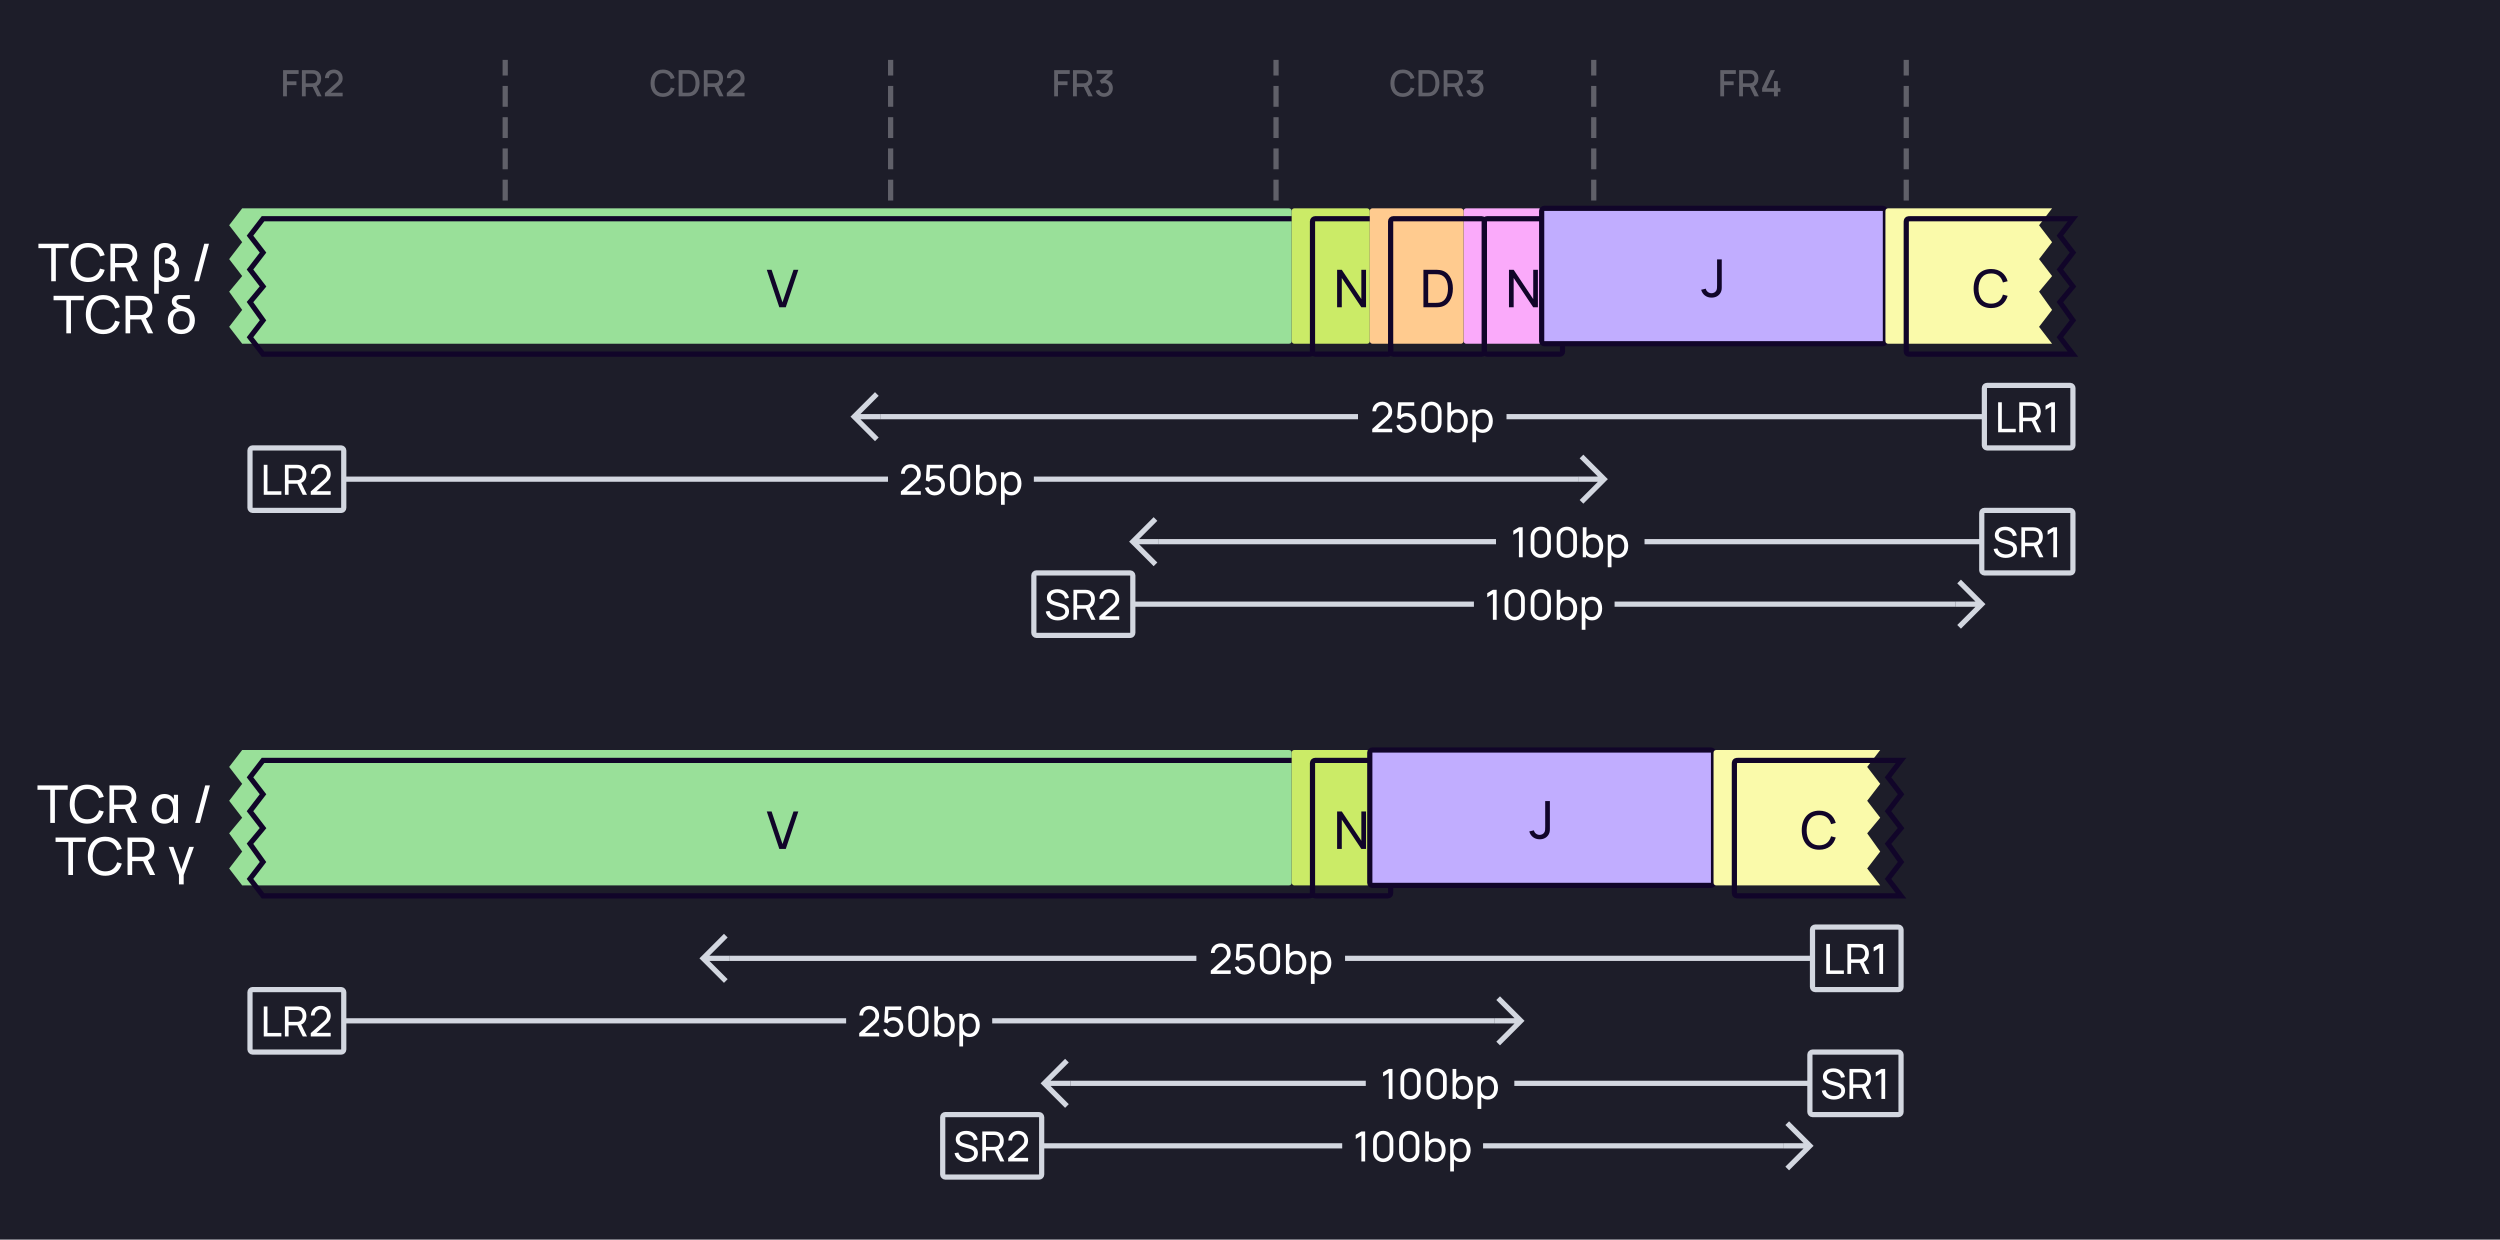 <svg width="960" height="476" viewBox="0 0 960 476" fill="none" xmlns="http://www.w3.org/2000/svg">
    <rect width="960" height="476" fill="#1D1D29"/>
    <path d="M108.703 37H110.166V32.695H113.834V31.225H110.166V28.383H114.674V26.92H108.703V37ZM115.935 37H117.398V33.381H120.072L121.829 37H123.502L121.598 33.094C122.739 32.597 123.313 31.491 123.313 30.147C123.313 28.516 122.473 27.235 120.786 26.976C120.52 26.934 120.205 26.92 120.009 26.92H115.935V37ZM117.398 31.995V28.299H119.953C120.135 28.299 120.38 28.313 120.59 28.369C121.486 28.579 121.822 29.405 121.822 30.147C121.822 30.889 121.486 31.715 120.59 31.932C120.38 31.981 120.135 31.995 119.953 31.995H117.398ZM124.761 36.993H131.579V35.6H127.022L129.941 32.996C131.033 32.037 131.579 31.407 131.579 30.028C131.579 28.117 130.144 26.71 128.24 26.71C126.231 26.71 124.796 28.047 124.796 30H126.294C126.28 28.985 127.092 28.103 128.212 28.103C129.297 28.103 130.074 28.929 130.074 30.007C130.074 30.581 129.864 31.127 129.157 31.757L124.768 35.691L124.761 36.993Z" fill="white" fill-opacity="0.3"/>
    <path d="M194 112V24" stroke="white" stroke-opacity="0.3" stroke-width="2" stroke-linecap="square" stroke-dasharray="6 6"/>
    <path d="M254.58 37.21C256.904 37.21 258.465 35.943 259.06 33.955L257.576 33.556C257.177 34.963 256.176 35.817 254.58 35.817C252.438 35.817 251.346 34.27 251.36 31.96C251.367 29.65 252.438 28.103 254.58 28.103C256.176 28.103 257.177 28.957 257.576 30.364L259.06 29.965C258.465 27.977 256.904 26.71 254.58 26.71C251.556 26.71 249.813 28.845 249.813 31.96C249.813 35.075 251.556 37.21 254.58 37.21ZM260.599 37H263.756C263.938 37 264.54 37 265.009 36.937C267.375 36.636 268.635 34.529 268.635 31.96C268.635 29.391 267.375 27.284 265.009 26.983C264.54 26.92 263.938 26.92 263.756 26.92H260.599V37ZM262.097 35.607V28.313H263.756C264.064 28.313 264.568 28.32 264.904 28.383C266.416 28.663 267.081 30.189 267.081 31.96C267.081 33.689 266.444 35.243 264.904 35.537C264.568 35.6 264.078 35.607 263.756 35.607H262.097ZM270.265 37H271.728V33.381H274.402L276.159 37H277.832L275.928 33.094C277.069 32.597 277.643 31.491 277.643 30.147C277.643 28.516 276.803 27.235 275.116 26.976C274.85 26.934 274.535 26.92 274.339 26.92H270.265V37ZM271.728 31.995V28.299H274.283C274.465 28.299 274.71 28.313 274.92 28.369C275.816 28.579 276.152 29.405 276.152 30.147C276.152 30.889 275.816 31.715 274.92 31.932C274.71 31.981 274.465 31.995 274.283 31.995H271.728ZM279.091 36.993H285.909V35.6H281.352L284.271 32.996C285.363 32.037 285.909 31.407 285.909 30.028C285.909 28.117 284.474 26.71 282.57 26.71C280.561 26.71 279.126 28.047 279.126 30H280.624C280.61 28.985 281.422 28.103 282.542 28.103C283.627 28.103 284.404 28.929 284.404 30.007C284.404 30.581 284.194 31.127 283.487 31.757L279.098 35.691L279.091 36.993Z" fill="white" fill-opacity="0.3"/>
    <path d="M342 112V24" stroke="white" stroke-opacity="0.3" stroke-width="2" stroke-linecap="square" stroke-dasharray="6 6"/>
    <path d="M404.805 37H406.268V32.695H409.936V31.225H406.268V28.383H410.776V26.92H404.805V37ZM412.038 37H413.501V33.381H416.175L417.932 37H419.605L417.701 33.094C418.842 32.597 419.416 31.491 419.416 30.147C419.416 28.516 418.576 27.235 416.889 26.976C416.623 26.934 416.308 26.92 416.112 26.92H412.038V37ZM413.501 31.995V28.299H416.056C416.238 28.299 416.483 28.313 416.693 28.369C417.589 28.579 417.925 29.405 417.925 30.147C417.925 30.889 417.589 31.715 416.693 31.932C416.483 31.981 416.238 31.995 416.056 31.995H413.501ZM423.964 37.189C425.847 37.189 427.331 35.796 427.331 33.871C427.331 32.233 426.323 30.924 424.692 30.707L427.184 28.313V26.92H421.122V28.313H425.392L422.312 31.036L422.998 32.191C423.285 32.037 423.628 31.939 423.95 31.939C425.07 31.939 425.833 32.751 425.833 33.871C425.833 34.984 425.07 35.789 423.964 35.803C423.138 35.81 422.403 35.341 422.137 34.466L420.723 34.858C421.15 36.293 422.466 37.189 423.964 37.189Z" fill="white" fill-opacity="0.3"/>
    <path d="M490 112V24" stroke="white" stroke-opacity="0.3" stroke-width="2" stroke-linecap="square" stroke-dasharray="6 6"/>
    <path d="M538.682 37.21C541.006 37.21 542.567 35.943 543.162 33.955L541.678 33.556C541.279 34.963 540.278 35.817 538.682 35.817C536.54 35.817 535.448 34.27 535.462 31.96C535.469 29.65 536.54 28.103 538.682 28.103C540.278 28.103 541.279 28.957 541.678 30.364L543.162 29.965C542.567 27.977 541.006 26.71 538.682 26.71C535.658 26.71 533.915 28.845 533.915 31.96C533.915 35.075 535.658 37.21 538.682 37.21ZM544.702 37H547.859C548.041 37 548.643 37 549.112 36.937C551.478 36.636 552.738 34.529 552.738 31.96C552.738 29.391 551.478 27.284 549.112 26.983C548.643 26.92 548.041 26.92 547.859 26.92H544.702V37ZM546.2 35.607V28.313H547.859C548.167 28.313 548.671 28.32 549.007 28.383C550.519 28.663 551.184 30.189 551.184 31.96C551.184 33.689 550.547 35.243 549.007 35.537C548.671 35.6 548.181 35.607 547.859 35.607H546.2ZM554.368 37H555.831V33.381H558.505L560.262 37H561.935L560.031 33.094C561.172 32.597 561.746 31.491 561.746 30.147C561.746 28.516 560.906 27.235 559.219 26.976C558.953 26.934 558.638 26.92 558.442 26.92H554.368V37ZM555.831 31.995V28.299H558.386C558.568 28.299 558.813 28.313 559.023 28.369C559.919 28.579 560.255 29.405 560.255 30.147C560.255 30.889 559.919 31.715 559.023 31.932C558.813 31.981 558.568 31.995 558.386 31.995H555.831ZM566.294 37.189C568.177 37.189 569.661 35.796 569.661 33.871C569.661 32.233 568.653 30.924 567.022 30.707L569.514 28.313V26.92H563.452V28.313H567.722L564.642 31.036L565.328 32.191C565.615 32.037 565.958 31.939 566.28 31.939C567.4 31.939 568.163 32.751 568.163 33.871C568.163 34.984 567.4 35.789 566.294 35.803C565.468 35.81 564.733 35.341 564.467 34.466L563.053 34.858C563.48 36.293 564.796 37.189 566.294 37.189Z" fill="white" fill-opacity="0.3"/>
    <path d="M612 112V24" stroke="white" stroke-opacity="0.3" stroke-width="2" stroke-linecap="square" stroke-dasharray="6 6"/>
    <path d="M660.593 37H662.056V32.695H665.724V31.225H662.056V28.383H666.564V26.92H660.593V37ZM667.826 37H669.289V33.381H671.963L673.72 37H675.393L673.489 33.094C674.63 32.597 675.204 31.491 675.204 30.147C675.204 28.516 674.364 27.235 672.677 26.976C672.411 26.934 672.096 26.92 671.9 26.92H667.826V37ZM669.289 31.995V28.299H671.844C672.026 28.299 672.271 28.313 672.481 28.369C673.377 28.579 673.713 29.405 673.713 30.147C673.713 30.889 673.377 31.715 672.481 31.932C672.271 31.981 672.026 31.995 671.844 31.995H669.289ZM681.201 37H682.685V35.243H683.686V33.857H682.685V31.127H681.201V33.857H678.324L681.6 26.92H679.927L676.651 33.857V35.243H681.201V37Z" fill="white" fill-opacity="0.3"/>
    <path d="M732 112V24" stroke="white" stroke-opacity="0.3" stroke-width="2" stroke-linecap="square" stroke-dasharray="6 6"/>
    <g filter="url(#filter0_i_6150_40279)">
        <path d="M101 84H502.4C502.96 84 503.24 84 503.454 84.109C503.642 84.205 503.795 84.358 503.891 84.546C504 84.76 504 85.04 504 85.6V134.4C504 134.96 504 135.24 503.891 135.454C503.795 135.642 503.642 135.795 503.454 135.891C503.24 136 502.96 136 502.4 136H101L96 129.5L101 123L96 116L101 110L96 103.5L101 97L96 90.5L101 84Z" fill="#99E099"/>
    </g>
    <path d="M101 84H502.4C502.96 84 503.24 84 503.454 84.109C503.642 84.205 503.795 84.358 503.891 84.546C504 84.76 504 85.04 504 85.6V134.4C504 134.96 504 135.24 503.891 135.454C503.795 135.642 503.642 135.795 503.454 135.891C503.24 136 502.96 136 502.4 136H101L96 129.5L101 123L96 116L101 110L96 103.5L101 97L96 90.5L101 84Z" stroke="#110529" stroke-width="2" stroke-linecap="round"/>
    <path d="M299.258 118H301.738L306.558 103.6H304.708L300.478 116.11L296.288 103.6H294.438L299.258 118Z" fill="#110529"/>
    <g filter="url(#filter1_i_6150_40279)">
        <rect x="504" y="84" width="30" height="52" rx="1" fill="#CBEB67"/>
    </g>
    <rect x="504" y="84" width="30" height="52" rx="1" stroke="#110529" stroke-width="2" stroke-linecap="round"/>
    <g filter="url(#filter2_i_6150_40279)">
        <rect x="570" y="84" width="30" height="52" rx="1" fill="#FAAAFA"/>
    </g>
    <rect x="570" y="84" width="30" height="52" rx="1" stroke="#110529" stroke-width="2" stroke-linecap="round"/>
    <g filter="url(#filter3_i_6150_40279)">
        <rect x="534" y="84" width="36" height="52" rx="1" fill="#FFCB8F"/>
    </g>
    <rect x="534" y="84" width="36" height="52" rx="1" stroke="#110529" stroke-width="2" stroke-linecap="round"/>
    <path d="M513.447 118H515.247V106.74L522.757 118H524.557V103.6H522.757V114.85L515.247 103.6H513.447V118Z" fill="#110529"/>
    <path d="M579.447 118H581.247V106.74L588.757 118H590.557V103.6H588.757V114.85L581.247 103.6H579.447V118Z" fill="#110529"/>
    <path d="M546.593 118H551.033C551.303 118 552.183 118 552.853 117.91C556.183 117.47 557.913 114.48 557.913 110.8C557.913 107.13 556.183 104.13 552.853 103.69C552.173 103.6 551.313 103.6 551.033 103.6H546.593V118ZM548.423 116.3V105.3H551.033C551.513 105.3 552.233 105.32 552.703 105.41C555.033 105.83 556.023 108.08 556.023 110.8C556.023 113.47 555.063 115.76 552.703 116.19C552.233 116.28 551.533 116.3 551.033 116.3H548.423Z" fill="#110529"/>
    <g filter="url(#filter4_i_6150_40279)">
        <rect x="600" y="84" width="132" height="52" rx="1" fill="#C1ADFF"/>
        <path d="M665.244 118.29C666.694 118.29 667.954 117.7 668.684 116.43C669.214 115.51 669.154 114.72 669.154 113.48V103.6H667.354V113.48C667.354 114.37 667.354 114.99 667.094 115.51C666.704 116.29 665.884 116.6 665.204 116.6C664.134 116.6 663.224 115.83 663.014 114.85L661.244 115.27C661.754 117.11 663.224 118.29 665.244 118.29Z" fill="#110529"/>
        <rect x="600" y="84" width="132" height="52" rx="1" stroke="#110529" stroke-width="2" stroke-linecap="round"/>
    </g>
    <g filter="url(#filter5_i_6150_40279)">
        <path d="M796 84H733.6C733.04 84 732.76 84 732.546 84.109C732.358 84.205 732.205 84.358 732.109 84.546C732 84.76 732 85.04 732 85.6V134.4C732 134.96 732 135.24 732.109 135.454C732.205 135.642 732.358 135.795 732.546 135.891C732.76 136 733.04 136 733.6 136H796L791 129.5L796 123L791 116L796 110L791 103.5L796 97L791 90.5L796 84Z" fill="#FAFAAA"/>
    </g>
    <path d="M796 84H733.6C733.04 84 732.76 84 732.546 84.109C732.358 84.205 732.205 84.358 732.109 84.546C732 84.76 732 85.04 732 85.6V134.4C732 134.96 732 135.24 732.109 135.454C732.205 135.642 732.358 135.795 732.546 135.891C732.76 136 733.04 136 733.6 136H796L791 129.5L796 123L791 116L796 110L791 103.5L796 97L791 90.5L796 84Z" stroke="#110529" stroke-width="2" stroke-linecap="round"/>
    <path d="M764.593 118.3C767.923 118.3 770.113 116.47 770.933 113.61L769.123 113.13C768.533 115.27 767.023 116.6 764.593 116.6C761.373 116.6 759.733 114.25 759.753 110.8C759.773 107.35 761.373 105 764.593 105C767.023 105 768.533 106.33 769.123 108.47L770.933 107.99C770.113 105.13 767.923 103.3 764.593 103.3C760.283 103.3 757.873 106.36 757.873 110.8C757.873 115.24 760.283 118.3 764.593 118.3Z" fill="#110529"/>
    <g filter="url(#filter6_i_6150_40279)">
        <path d="M101 292H502.4C502.96 292 503.24 292 503.454 292.109C503.642 292.205 503.795 292.358 503.891 292.546C504 292.76 504 293.04 504 293.6V342.4C504 342.96 504 343.24 503.891 343.454C503.795 343.642 503.642 343.795 503.454 343.891C503.24 344 502.96 344 502.4 344H101L96 337.5L101 331L96 324L101 318L96 311.5L101 305L96 298.5L101 292Z" fill="#99E099"/>
    </g>
    <path d="M101 292H502.4C502.96 292 503.24 292 503.454 292.109C503.642 292.205 503.795 292.358 503.891 292.546C504 292.76 504 293.04 504 293.6V342.4C504 342.96 504 343.24 503.891 343.454C503.795 343.642 503.642 343.795 503.454 343.891C503.24 344 502.96 344 502.4 344H101L96 337.5L101 331L96 324L101 318L96 311.5L101 305L96 298.5L101 292Z" stroke="#110529" stroke-width="2" stroke-linecap="round"/>
    <path d="M299.258 326H301.738L306.558 311.6H304.708L300.478 324.11L296.288 311.6H294.438L299.258 326Z" fill="#110529"/>
    <g filter="url(#filter7_i_6150_40279)">
        <rect x="504" y="292" width="30" height="52" rx="1" fill="#CBEB67"/>
    </g>
    <rect x="504" y="292" width="30" height="52" rx="1" stroke="#110529" stroke-width="2" stroke-linecap="round"/>
    <path d="M513.447 326H515.247V314.74L522.757 326H524.557V311.6H522.757V322.85L515.247 311.6H513.447V326Z" fill="#110529"/>
    <g filter="url(#filter8_i_6150_40279)">
        <rect x="534" y="292" width="132" height="52" rx="1" fill="#C1ADFF"/>
        <path d="M599.244 326.29C600.694 326.29 601.954 325.7 602.684 324.43C603.214 323.51 603.154 322.72 603.154 321.48V311.6H601.354V321.48C601.354 322.37 601.354 322.99 601.094 323.51C600.704 324.29 599.884 324.6 599.204 324.6C598.134 324.6 597.224 323.83 597.014 322.85L595.244 323.27C595.754 325.11 597.224 326.29 599.244 326.29Z" fill="#110529"/>
        <rect x="534" y="292" width="132" height="52" rx="1" stroke="#110529" stroke-width="2" stroke-linecap="round"/>
    </g>
    <g filter="url(#filter9_i_6150_40279)">
        <path d="M730 292H667.6C667.04 292 666.76 292 666.546 292.109C666.358 292.205 666.205 292.358 666.109 292.546C666 292.76 666 293.04 666 293.6V342.4C666 342.96 666 343.24 666.109 343.454C666.205 343.642 666.358 343.795 666.546 343.891C666.76 344 667.04 344 667.6 344H730L725 337.5L730 331L725 324L730 318L725 311.5L730 305L725 298.5L730 292Z" fill="#FAFAAA"/>
    </g>
    <path d="M730 292H667.6C667.04 292 666.76 292 666.546 292.109C666.358 292.205 666.205 292.358 666.109 292.546C666 292.76 666 293.04 666 293.6V342.4C666 342.96 666 343.24 666.109 343.454C666.205 343.642 666.358 343.795 666.546 343.891C666.76 344 667.04 344 667.6 344H730L725 337.5L730 331L725 324L730 318L725 311.5L730 305L725 298.5L730 292Z" stroke="#110529" stroke-width="2" stroke-linecap="round"/>
    <path d="M698.593 326.3C701.923 326.3 704.113 324.47 704.933 321.61L703.123 321.13C702.533 323.27 701.023 324.6 698.593 324.6C695.373 324.6 693.733 322.25 693.753 318.8C693.773 315.35 695.373 313 698.593 313C701.023 313 702.533 314.33 703.123 316.47L704.933 315.99C704.113 313.13 701.923 311.3 698.593 311.3C694.283 311.3 691.873 314.36 691.873 318.8C691.873 323.24 694.283 326.3 698.593 326.3Z" fill="#110529"/>
    <path d="M328 160L327.293 160.707L326.586 160L327.293 159.293L328 160ZM335.293 151.293L336 150.586L337.414 152L336.707 152.707L335.293 151.293ZM336.707 167.293L337.414 168L336 169.414L335.293 168.707L336.707 167.293ZM338 161L328 161L328 159L338 159L338 161ZM327.293 159.293L335.293 151.293L336.707 152.707L328.707 160.707L327.293 159.293ZM328.707 159.293L336.707 167.293L335.293 168.707L327.293 160.707L328.707 159.293Z" fill="#D3D7E0"/>
    <path d="M521.5 160H338" stroke="#D3D7E0" stroke-width="2"/>
    <rect width="57" height="20" transform="translate(521.5 150)" fill="#1D1D29"/>
    <path d="M526.933 165.992H534.589V164.632H529.125L532.837 161.296C534.021 160.248 534.589 159.488 534.589 157.976C534.589 155.856 532.973 154.24 530.837 154.24C528.621 154.24 526.989 155.784 526.989 157.952H528.445C528.429 156.696 529.437 155.6 530.813 155.6C532.141 155.6 533.133 156.632 533.133 157.96C533.133 158.688 532.901 159.352 532.053 160.112L526.941 164.712L526.933 165.992ZM539.911 166.24C542.055 166.24 543.871 164.504 543.871 162.376C543.871 160.232 542.247 158.584 540.111 158.584C539.335 158.584 538.559 158.848 537.959 159.328L538.167 155.832H543.071V154.48H536.887L536.535 160.504L537.799 160.984C538.215 160.384 538.935 159.896 539.951 159.896C541.295 159.896 542.439 160.984 542.439 162.376C542.439 163.728 541.351 164.856 539.951 164.856C538.879 164.856 537.839 164.144 537.551 163.008L536.183 163.376C536.647 165.056 538.127 166.24 539.911 166.24ZM549.672 166.24C551.912 166.24 553.56 164.592 553.56 162.352V158.128C553.56 155.888 551.912 154.24 549.672 154.24C547.432 154.24 545.784 155.888 545.784 158.128V162.352C545.784 164.592 547.432 166.24 549.672 166.24ZM547.232 162.432V158.04C547.232 156.688 548.32 155.6 549.672 155.6C551.024 155.6 552.112 156.688 552.112 158.04V162.432C552.112 163.784 551.024 164.872 549.672 164.872C548.32 164.872 547.232 163.784 547.232 162.432ZM559.768 166.24C562.184 166.24 563.64 164.264 563.64 161.672C563.64 159.08 562.176 157.12 559.776 157.12C558.696 157.12 557.84 157.496 557.224 158.144V154.48H555.792V166H557.064V165.024C557.696 165.784 558.6 166.24 559.768 166.24ZM557.064 161.672C557.064 159.76 557.864 158.424 559.552 158.424C561.312 158.424 562.128 159.848 562.128 161.672C562.128 163.512 561.296 164.936 559.592 164.936C557.848 164.936 557.064 163.568 557.064 161.672ZM569.361 166.24C571.777 166.24 573.233 164.264 573.233 161.672C573.233 159.08 571.769 157.12 569.369 157.12C568.193 157.12 567.289 157.568 566.657 158.328V157.36H565.385V169.84H566.817V165.2C567.433 165.856 568.289 166.24 569.361 166.24ZM566.657 161.672C566.657 159.76 567.457 158.424 569.145 158.424C570.905 158.424 571.721 159.848 571.721 161.672C571.721 163.512 570.889 164.936 569.185 164.936C567.441 164.936 566.657 163.568 566.657 161.672Z" fill="white"/>
    <path d="M762 160H578.5" stroke="#D3D7E0" stroke-width="2"/>
    <path d="M767.28 166H774.048V164.648H768.704V154.48H767.28V166ZM775.401 166H776.825V161.744H780.193L782.257 166H783.889L781.665 161.432C782.969 160.888 783.649 159.632 783.649 158.112C783.649 156.28 782.665 154.832 780.801 154.544C780.505 154.496 780.177 154.48 779.953 154.48H775.401V166ZM776.825 160.392V155.832H779.905C780.105 155.832 780.385 155.848 780.625 155.904C781.729 156.152 782.193 157.152 782.193 158.112C782.193 159.072 781.729 160.072 780.625 160.32C780.385 160.376 780.105 160.392 779.905 160.392H776.825ZM787.659 166H789.107V154.48H787.659L785.491 155.776V157.368L787.659 156.056V166Z" fill="white"/>
    <rect x="762" y="148" width="34" height="24" rx="1" stroke="#D3D7E0" stroke-width="2"/>
    <path d="M270 368L269.293 368.707L268.586 368L269.293 367.293L270 368ZM277.293 359.293L278 358.586L279.414 360L278.707 360.707L277.293 359.293ZM278.707 375.293L279.414 376L278 377.414L277.293 376.707L278.707 375.293ZM280 369L270 369L270 367L280 367L280 369ZM269.293 367.293L277.293 359.293L278.707 360.707L270.707 368.707L269.293 367.293ZM270.707 367.293L278.707 375.293L277.293 376.707L269.293 368.707L270.707 367.293Z" fill="#D3D7E0"/>
    <path d="M459.5 368H280" stroke="#D3D7E0" stroke-width="2"/>
    <rect width="57" height="20" transform="translate(459.5 358)" fill="#1D1D29"/>
    <path d="M464.933 373.992H472.589V372.632H467.125L470.837 369.296C472.021 368.248 472.589 367.488 472.589 365.976C472.589 363.856 470.973 362.24 468.837 362.24C466.621 362.24 464.989 363.784 464.989 365.952H466.445C466.429 364.696 467.437 363.6 468.813 363.6C470.141 363.6 471.133 364.632 471.133 365.96C471.133 366.688 470.901 367.352 470.053 368.112L464.941 372.712L464.933 373.992ZM477.911 374.24C480.055 374.24 481.871 372.504 481.871 370.376C481.871 368.232 480.247 366.584 478.111 366.584C477.335 366.584 476.559 366.848 475.959 367.328L476.167 363.832H481.071V362.48H474.887L474.535 368.504L475.799 368.984C476.215 368.384 476.935 367.896 477.951 367.896C479.295 367.896 480.439 368.984 480.439 370.376C480.439 371.728 479.351 372.856 477.951 372.856C476.879 372.856 475.839 372.144 475.551 371.008L474.183 371.376C474.647 373.056 476.127 374.24 477.911 374.24ZM487.672 374.24C489.912 374.24 491.56 372.592 491.56 370.352V366.128C491.56 363.888 489.912 362.24 487.672 362.24C485.432 362.24 483.784 363.888 483.784 366.128V370.352C483.784 372.592 485.432 374.24 487.672 374.24ZM485.232 370.432V366.04C485.232 364.688 486.32 363.6 487.672 363.6C489.024 363.6 490.112 364.688 490.112 366.04V370.432C490.112 371.784 489.024 372.872 487.672 372.872C486.32 372.872 485.232 371.784 485.232 370.432ZM497.768 374.24C500.184 374.24 501.64 372.264 501.64 369.672C501.64 367.08 500.176 365.12 497.776 365.12C496.696 365.12 495.84 365.496 495.224 366.144V362.48H493.792V374H495.064V373.024C495.696 373.784 496.6 374.24 497.768 374.24ZM495.064 369.672C495.064 367.76 495.864 366.424 497.552 366.424C499.312 366.424 500.128 367.848 500.128 369.672C500.128 371.512 499.296 372.936 497.592 372.936C495.848 372.936 495.064 371.568 495.064 369.672ZM507.361 374.24C509.777 374.24 511.233 372.264 511.233 369.672C511.233 367.08 509.769 365.12 507.369 365.12C506.193 365.12 505.289 365.568 504.657 366.328V365.36H503.385V377.84H504.817V373.2C505.433 373.856 506.289 374.24 507.361 374.24ZM504.657 369.672C504.657 367.76 505.457 366.424 507.145 366.424C508.905 366.424 509.721 367.848 509.721 369.672C509.721 371.512 508.889 372.936 507.185 372.936C505.441 372.936 504.657 371.568 504.657 369.672Z" fill="white"/>
    <path d="M696 368H516.5" stroke="#D3D7E0" stroke-width="2"/>
    <path d="M701.28 374H708.048V372.648H702.704V362.48H701.28V374ZM709.401 374H710.825V369.744H714.193L716.257 374H717.889L715.665 369.432C716.969 368.888 717.649 367.632 717.649 366.112C717.649 364.28 716.665 362.832 714.801 362.544C714.505 362.496 714.177 362.48 713.953 362.48H709.401V374ZM710.825 368.392V363.832H713.905C714.105 363.832 714.385 363.848 714.625 363.904C715.729 364.152 716.193 365.152 716.193 366.112C716.193 367.072 715.729 368.072 714.625 368.32C714.385 368.376 714.105 368.392 713.905 368.392H710.825ZM721.659 374H723.107V362.48H721.659L719.491 363.776V365.368L721.659 364.056V374Z" fill="white"/>
    <rect x="696" y="356" width="34" height="24" rx="1" stroke="#D3D7E0" stroke-width="2"/>
    <path d="M435 208L434.293 208.707L433.586 208L434.293 207.293L435 208ZM442.293 199.293L443 198.586L444.414 200L443.707 200.707L442.293 199.293ZM443.707 215.293L444.414 216L443 217.414L442.293 216.707L443.707 215.293ZM445 209L435 209L435 207L445 207L445 209ZM434.293 207.293L442.293 199.293L443.707 200.707L435.707 208.707L434.293 207.293ZM435.707 207.293L443.707 215.293L442.293 216.707L434.293 208.707L435.707 207.293Z" fill="#D3D7E0"/>
    <path d="M574.5 208H445" stroke="#D3D7E0" stroke-width="2"/>
    <rect width="57" height="20" transform="translate(574.5 198)" fill="#1D1D29"/>
    <path d="M583.269 214H584.717V202.48H583.269L581.101 203.776V205.368L583.269 204.056V214ZM591.649 214.24C593.889 214.24 595.537 212.592 595.537 210.352V206.128C595.537 203.888 593.889 202.24 591.649 202.24C589.409 202.24 587.761 203.888 587.761 206.128V210.352C587.761 212.592 589.409 214.24 591.649 214.24ZM589.209 210.432V206.04C589.209 204.688 590.297 203.6 591.649 203.6C593.001 203.6 594.089 204.688 594.089 206.04V210.432C594.089 211.784 593.001 212.872 591.649 212.872C590.297 212.872 589.209 211.784 589.209 210.432ZM601.664 214.24C603.904 214.24 605.552 212.592 605.552 210.352V206.128C605.552 203.888 603.904 202.24 601.664 202.24C599.424 202.24 597.776 203.888 597.776 206.128V210.352C597.776 212.592 599.424 214.24 601.664 214.24ZM599.224 210.432V206.04C599.224 204.688 600.312 203.6 601.664 203.6C603.016 203.6 604.104 204.688 604.104 206.04V210.432C604.104 211.784 603.016 212.872 601.664 212.872C600.312 212.872 599.224 211.784 599.224 210.432ZM611.76 214.24C614.176 214.24 615.632 212.264 615.632 209.672C615.632 207.08 614.168 205.12 611.768 205.12C610.688 205.12 609.832 205.496 609.216 206.144V202.48H607.784V214H609.056V213.024C609.688 213.784 610.592 214.24 611.76 214.24ZM609.056 209.672C609.056 207.76 609.856 206.424 611.544 206.424C613.304 206.424 614.12 207.848 614.12 209.672C614.12 211.512 613.288 212.936 611.584 212.936C609.84 212.936 609.056 211.568 609.056 209.672ZM621.354 214.24C623.77 214.24 625.226 212.264 625.226 209.672C625.226 207.08 623.762 205.12 621.362 205.12C620.186 205.12 619.282 205.568 618.65 206.328V205.36H617.378V217.84H618.81V213.2C619.426 213.856 620.282 214.24 621.354 214.24ZM618.65 209.672C618.65 207.76 619.45 206.424 621.138 206.424C622.898 206.424 623.714 207.848 623.714 209.672C623.714 211.512 622.882 212.936 621.178 212.936C619.434 212.936 618.65 211.568 618.65 209.672Z" fill="white"/>
    <path d="M761 208H631.5" stroke="#D3D7E0" stroke-width="2"/>
    <path d="M770.208 214.24C772.6 214.24 774.52 213.016 774.52 210.784C774.52 208.568 772.624 208 771.624 207.72L769.432 207.088C768.576 206.848 767.512 206.48 767.512 205.416C767.512 204.352 768.608 203.584 770.024 203.6C771.488 203.616 772.696 204.48 772.936 205.88L774.448 205.616C774.024 203.52 772.36 202.264 770.04 202.248C767.744 202.24 766.008 203.44 766.008 205.48C766.008 207.184 767.224 207.928 768.504 208.304L771.44 209.176C772.264 209.424 773.048 209.856 773.048 210.864C773.048 212.12 771.824 212.888 770.28 212.888C768.672 212.888 767.4 212.032 767.032 210.576L765.56 210.808C765.944 212.928 767.76 214.24 770.208 214.24ZM776.198 214H777.622V209.744H780.99L783.054 214H784.686L782.462 209.432C783.766 208.888 784.446 207.632 784.446 206.112C784.446 204.28 783.462 202.832 781.598 202.544C781.302 202.496 780.974 202.48 780.75 202.48H776.198V214ZM777.622 208.392V203.832H780.702C780.902 203.832 781.182 203.848 781.422 203.904C782.526 204.152 782.99 205.152 782.99 206.112C782.99 207.072 782.526 208.072 781.422 208.32C781.182 208.376 780.902 208.392 780.702 208.392H777.622ZM788.456 214H789.904V202.48H788.456L786.288 203.776V205.368L788.456 204.056V214Z" fill="white"/>
    <rect x="761" y="196" width="35" height="24" rx="1" stroke="#D3D7E0" stroke-width="2"/>
    <path d="M401 416L400.293 416.707L399.586 416L400.293 415.293L401 416ZM408.293 407.293L409 406.586L410.414 408L409.707 408.707L408.293 407.293ZM409.707 423.293L410.414 424L409 425.414L408.293 424.707L409.707 423.293ZM411 417L401 417L401 415L411 415L411 417ZM400.293 415.293L408.293 407.293L409.707 408.707L401.707 416.707L400.293 415.293ZM401.707 415.293L409.707 423.293L408.293 424.707L400.293 416.707L401.707 415.293Z" fill="#D3D7E0"/>
    <path d="M524.5 416H411" stroke="#D3D7E0" stroke-width="2"/>
    <rect width="57" height="20" transform="translate(524.5 406)" fill="#1D1D29"/>
    <path d="M533.269 422H534.717V410.48H533.269L531.101 411.776V413.368L533.269 412.056V422ZM541.649 422.24C543.889 422.24 545.537 420.592 545.537 418.352V414.128C545.537 411.888 543.889 410.24 541.649 410.24C539.409 410.24 537.761 411.888 537.761 414.128V418.352C537.761 420.592 539.409 422.24 541.649 422.24ZM539.209 418.432V414.04C539.209 412.688 540.297 411.6 541.649 411.6C543.001 411.6 544.089 412.688 544.089 414.04V418.432C544.089 419.784 543.001 420.872 541.649 420.872C540.297 420.872 539.209 419.784 539.209 418.432ZM551.664 422.24C553.904 422.24 555.552 420.592 555.552 418.352V414.128C555.552 411.888 553.904 410.24 551.664 410.24C549.424 410.24 547.776 411.888 547.776 414.128V418.352C547.776 420.592 549.424 422.24 551.664 422.24ZM549.224 418.432V414.04C549.224 412.688 550.312 411.6 551.664 411.6C553.016 411.6 554.104 412.688 554.104 414.04V418.432C554.104 419.784 553.016 420.872 551.664 420.872C550.312 420.872 549.224 419.784 549.224 418.432ZM561.76 422.24C564.176 422.24 565.632 420.264 565.632 417.672C565.632 415.08 564.168 413.12 561.768 413.12C560.688 413.12 559.832 413.496 559.216 414.144V410.48H557.784V422H559.056V421.024C559.688 421.784 560.592 422.24 561.76 422.24ZM559.056 417.672C559.056 415.76 559.856 414.424 561.544 414.424C563.304 414.424 564.12 415.848 564.12 417.672C564.12 419.512 563.288 420.936 561.584 420.936C559.84 420.936 559.056 419.568 559.056 417.672ZM571.354 422.24C573.77 422.24 575.226 420.264 575.226 417.672C575.226 415.08 573.762 413.12 571.362 413.12C570.186 413.12 569.282 413.568 568.65 414.328V413.36H567.378V425.84H568.81V421.2C569.426 421.856 570.282 422.24 571.354 422.24ZM568.65 417.672C568.65 415.76 569.45 414.424 571.138 414.424C572.898 414.424 573.714 415.848 573.714 417.672C573.714 419.512 572.882 420.936 571.178 420.936C569.434 420.936 568.65 419.568 568.65 417.672Z" fill="white"/>
    <path d="M695 416H581.5" stroke="#D3D7E0" stroke-width="2"/>
    <path d="M704.208 422.24C706.6 422.24 708.52 421.016 708.52 418.784C708.52 416.568 706.624 416 705.624 415.72L703.432 415.088C702.576 414.848 701.512 414.48 701.512 413.416C701.512 412.352 702.608 411.584 704.024 411.6C705.488 411.616 706.696 412.48 706.936 413.88L708.448 413.616C708.024 411.52 706.36 410.264 704.04 410.248C701.744 410.24 700.008 411.44 700.008 413.48C700.008 415.184 701.224 415.928 702.504 416.304L705.44 417.176C706.264 417.424 707.048 417.856 707.048 418.864C707.048 420.12 705.824 420.888 704.28 420.888C702.672 420.888 701.4 420.032 701.032 418.576L699.56 418.808C699.944 420.928 701.76 422.24 704.208 422.24ZM710.198 422H711.622V417.744H714.99L717.054 422H718.686L716.462 417.432C717.766 416.888 718.446 415.632 718.446 414.112C718.446 412.28 717.462 410.832 715.598 410.544C715.302 410.496 714.974 410.48 714.75 410.48H710.198V422ZM711.622 416.392V411.832H714.702C714.902 411.832 715.182 411.848 715.422 411.904C716.526 412.152 716.99 413.152 716.99 414.112C716.99 415.072 716.526 416.072 715.422 416.32C715.182 416.376 714.902 416.392 714.702 416.392H711.622ZM722.456 422H723.904V410.48H722.456L720.288 411.776V413.368L722.456 412.056V422Z" fill="white"/>
    <rect x="695" y="404" width="35" height="24" rx="1" stroke="#D3D7E0" stroke-width="2"/>
    <path d="M101.28 190H108.048V188.648H102.704V178.48H101.28V190ZM109.401 190H110.825V185.744H114.193L116.257 190H117.889L115.665 185.432C116.969 184.888 117.649 183.632 117.649 182.112C117.649 180.28 116.665 178.832 114.801 178.544C114.505 178.496 114.177 178.48 113.953 178.48H109.401V190ZM110.825 184.392V179.832H113.905C114.105 179.832 114.385 179.848 114.625 179.904C115.729 180.152 116.193 181.152 116.193 182.112C116.193 183.072 115.729 184.072 114.625 184.32C114.385 184.376 114.105 184.392 113.905 184.392H110.825ZM119.331 189.992H126.987V188.632H121.523L125.235 185.296C126.419 184.248 126.987 183.488 126.987 181.976C126.987 179.856 125.371 178.24 123.235 178.24C121.019 178.24 119.387 179.784 119.387 181.952H120.843C120.827 180.696 121.835 179.6 123.211 179.6C124.539 179.6 125.531 180.632 125.531 181.96C125.531 182.688 125.299 183.352 124.451 184.112L119.339 188.712L119.331 189.992Z" fill="white"/>
    <rect x="96" y="172" width="36" height="24" rx="1" stroke="#D3D7E0" stroke-width="2"/>
    <path d="M341 184H132" stroke="#D3D7E0" stroke-width="2"/>
    <rect width="56" height="20" transform="translate(341 174)" fill="#1D1D29"/>
    <path d="M345.933 189.992H353.589V188.632H348.125L351.837 185.296C353.021 184.248 353.589 183.488 353.589 181.976C353.589 179.856 351.973 178.24 349.837 178.24C347.621 178.24 345.989 179.784 345.989 181.952H347.445C347.429 180.696 348.437 179.6 349.813 179.6C351.141 179.6 352.133 180.632 352.133 181.96C352.133 182.688 351.901 183.352 351.053 184.112L345.941 188.712L345.933 189.992ZM358.911 190.24C361.055 190.24 362.871 188.504 362.871 186.376C362.871 184.232 361.247 182.584 359.111 182.584C358.335 182.584 357.559 182.848 356.959 183.328L357.167 179.832H362.071V178.48H355.887L355.535 184.504L356.799 184.984C357.215 184.384 357.935 183.896 358.951 183.896C360.295 183.896 361.439 184.984 361.439 186.376C361.439 187.728 360.351 188.856 358.951 188.856C357.879 188.856 356.839 188.144 356.551 187.008L355.183 187.376C355.647 189.056 357.127 190.24 358.911 190.24ZM368.672 190.24C370.912 190.24 372.56 188.592 372.56 186.352V182.128C372.56 179.888 370.912 178.24 368.672 178.24C366.432 178.24 364.784 179.888 364.784 182.128V186.352C364.784 188.592 366.432 190.24 368.672 190.24ZM366.232 186.432V182.04C366.232 180.688 367.32 179.6 368.672 179.6C370.024 179.6 371.112 180.688 371.112 182.04V186.432C371.112 187.784 370.024 188.872 368.672 188.872C367.32 188.872 366.232 187.784 366.232 186.432ZM378.768 190.24C381.184 190.24 382.64 188.264 382.64 185.672C382.64 183.08 381.176 181.12 378.776 181.12C377.696 181.12 376.84 181.496 376.224 182.144V178.48H374.792V190H376.064V189.024C376.696 189.784 377.6 190.24 378.768 190.24ZM376.064 185.672C376.064 183.76 376.864 182.424 378.552 182.424C380.312 182.424 381.128 183.848 381.128 185.672C381.128 187.512 380.296 188.936 378.592 188.936C376.848 188.936 376.064 187.568 376.064 185.672ZM388.361 190.24C390.777 190.24 392.233 188.264 392.233 185.672C392.233 183.08 390.769 181.12 388.369 181.12C387.193 181.12 386.289 181.568 385.657 182.328V181.36H384.385V193.84H385.817V189.2C386.433 189.856 387.289 190.24 388.361 190.24ZM385.657 185.672C385.657 183.76 386.457 182.424 388.145 182.424C389.905 182.424 390.721 183.848 390.721 185.672C390.721 187.512 389.889 188.936 388.185 188.936C386.441 188.936 385.657 187.568 385.657 185.672Z" fill="white"/>
    <path d="M606 184H397" stroke="#D3D7E0" stroke-width="2"/>
    <path d="M616 184L616.707 183.293L617.414 184L616.707 184.707L616 184ZM608.707 192.707L608 193.414L606.586 192L607.293 191.293L608.707 192.707ZM607.293 176.707L606.586 176L608 174.586L608.707 175.293L607.293 176.707ZM606 183L616 183L616 185L606 185L606 183ZM616.707 184.707L608.707 192.707L607.293 191.293L615.293 183.293L616.707 184.707ZM615.293 184.707L607.293 176.707L608.707 175.293L616.707 183.293L615.293 184.707Z" fill="#D3D7E0"/>
    <path d="M101.28 398H108.048V396.648H102.704V386.48H101.28V398ZM109.401 398H110.825V393.744H114.193L116.257 398H117.889L115.665 393.432C116.969 392.888 117.649 391.632 117.649 390.112C117.649 388.28 116.665 386.832 114.801 386.544C114.505 386.496 114.177 386.48 113.953 386.48H109.401V398ZM110.825 392.392V387.832H113.905C114.105 387.832 114.385 387.848 114.625 387.904C115.729 388.152 116.193 389.152 116.193 390.112C116.193 391.072 115.729 392.072 114.625 392.32C114.385 392.376 114.105 392.392 113.905 392.392H110.825ZM119.331 397.992H126.987V396.632H121.523L125.235 393.296C126.419 392.248 126.987 391.488 126.987 389.976C126.987 387.856 125.371 386.24 123.235 386.24C121.019 386.24 119.387 387.784 119.387 389.952H120.843C120.827 388.696 121.835 387.6 123.211 387.6C124.539 387.6 125.531 388.632 125.531 389.96C125.531 390.688 125.299 391.352 124.451 392.112L119.339 396.712L119.331 397.992Z" fill="white"/>
    <rect x="96" y="380" width="36" height="24" rx="1" stroke="#D3D7E0" stroke-width="2"/>
    <path d="M325 392H132" stroke="#D3D7E0" stroke-width="2"/>
    <rect width="56" height="20" transform="translate(325 382)" fill="#1D1D29"/>
    <path d="M329.933 397.992H337.589V396.632H332.125L335.837 393.296C337.021 392.248 337.589 391.488 337.589 389.976C337.589 387.856 335.973 386.24 333.837 386.24C331.621 386.24 329.989 387.784 329.989 389.952H331.445C331.429 388.696 332.437 387.6 333.813 387.6C335.141 387.6 336.133 388.632 336.133 389.96C336.133 390.688 335.901 391.352 335.053 392.112L329.941 396.712L329.933 397.992ZM342.911 398.24C345.055 398.24 346.871 396.504 346.871 394.376C346.871 392.232 345.247 390.584 343.111 390.584C342.335 390.584 341.559 390.848 340.959 391.328L341.167 387.832H346.071V386.48H339.887L339.535 392.504L340.799 392.984C341.215 392.384 341.935 391.896 342.951 391.896C344.295 391.896 345.439 392.984 345.439 394.376C345.439 395.728 344.351 396.856 342.951 396.856C341.879 396.856 340.839 396.144 340.551 395.008L339.183 395.376C339.647 397.056 341.127 398.24 342.911 398.24ZM352.672 398.24C354.912 398.24 356.56 396.592 356.56 394.352V390.128C356.56 387.888 354.912 386.24 352.672 386.24C350.432 386.24 348.784 387.888 348.784 390.128V394.352C348.784 396.592 350.432 398.24 352.672 398.24ZM350.232 394.432V390.04C350.232 388.688 351.32 387.6 352.672 387.6C354.024 387.6 355.112 388.688 355.112 390.04V394.432C355.112 395.784 354.024 396.872 352.672 396.872C351.32 396.872 350.232 395.784 350.232 394.432ZM362.768 398.24C365.184 398.24 366.64 396.264 366.64 393.672C366.64 391.08 365.176 389.12 362.776 389.12C361.696 389.12 360.84 389.496 360.224 390.144V386.48H358.792V398H360.064V397.024C360.696 397.784 361.6 398.24 362.768 398.24ZM360.064 393.672C360.064 391.76 360.864 390.424 362.552 390.424C364.312 390.424 365.128 391.848 365.128 393.672C365.128 395.512 364.296 396.936 362.592 396.936C360.848 396.936 360.064 395.568 360.064 393.672ZM372.361 398.24C374.777 398.24 376.233 396.264 376.233 393.672C376.233 391.08 374.769 389.12 372.369 389.12C371.193 389.12 370.289 389.568 369.657 390.328V389.36H368.385V401.84H369.817V397.2C370.433 397.856 371.289 398.24 372.361 398.24ZM369.657 393.672C369.657 391.76 370.457 390.424 372.145 390.424C373.905 390.424 374.721 391.848 374.721 393.672C374.721 395.512 373.889 396.936 372.185 396.936C370.441 396.936 369.657 395.568 369.657 393.672Z" fill="white"/>
    <path d="M574 392H381" stroke="#D3D7E0" stroke-width="2"/>
    <path d="M584 392L584.707 391.293L585.414 392L584.707 392.707L584 392ZM576.707 400.707L576 401.414L574.586 400L575.293 399.293L576.707 400.707ZM575.293 384.707L574.586 384L576 382.586L576.707 383.293L575.293 384.707ZM574 391L584 391L584 393L574 393L574 391ZM584.707 392.707L576.707 400.707L575.293 399.293L583.293 391.293L584.707 392.707ZM583.293 392.707L575.293 384.707L576.707 383.293L584.707 391.293L583.293 392.707Z" fill="#D3D7E0"/>
    <path d="M406.208 238.24C408.6 238.24 410.52 237.016 410.52 234.784C410.52 232.568 408.624 232 407.624 231.72L405.432 231.088C404.576 230.848 403.512 230.48 403.512 229.416C403.512 228.352 404.608 227.584 406.024 227.6C407.488 227.616 408.696 228.48 408.936 229.88L410.448 229.616C410.024 227.52 408.36 226.264 406.04 226.248C403.744 226.24 402.008 227.44 402.008 229.48C402.008 231.184 403.224 231.928 404.504 232.304L407.44 233.176C408.264 233.424 409.048 233.856 409.048 234.864C409.048 236.12 407.824 236.888 406.28 236.888C404.672 236.888 403.4 236.032 403.032 234.576L401.56 234.808C401.944 236.928 403.76 238.24 406.208 238.24ZM412.198 238H413.622V233.744H416.99L419.054 238H420.686L418.462 233.432C419.766 232.888 420.446 231.632 420.446 230.112C420.446 228.28 419.462 226.832 417.598 226.544C417.302 226.496 416.974 226.48 416.75 226.48H412.198V238ZM413.622 232.392V227.832H416.702C416.902 227.832 417.182 227.848 417.422 227.904C418.526 228.152 418.99 229.152 418.99 230.112C418.99 231.072 418.526 232.072 417.422 232.32C417.182 232.376 416.902 232.392 416.702 232.392H413.622ZM422.128 237.992H429.784V236.632H424.32L428.032 233.296C429.216 232.248 429.784 231.488 429.784 229.976C429.784 227.856 428.168 226.24 426.032 226.24C423.816 226.24 422.184 227.784 422.184 229.952H423.64C423.624 228.696 424.632 227.6 426.008 227.6C427.336 227.6 428.328 228.632 428.328 229.96C428.328 230.688 428.096 231.352 427.248 232.112L422.136 236.712L422.128 237.992Z" fill="white"/>
    <rect x="397" y="220" width="38" height="24" rx="1" stroke="#D3D7E0" stroke-width="2"/>
    <path d="M566 232H435" stroke="#D3D7E0" stroke-width="2"/>
    <rect width="54" height="20" transform="translate(566 222)" fill="#1D1D29"/>
    <path d="M573.269 238H574.717V226.48H573.269L571.101 227.776V229.368L573.269 228.056V238ZM581.649 238.24C583.889 238.24 585.537 236.592 585.537 234.352V230.128C585.537 227.888 583.889 226.24 581.649 226.24C579.409 226.24 577.761 227.888 577.761 230.128V234.352C577.761 236.592 579.409 238.24 581.649 238.24ZM579.209 234.432V230.04C579.209 228.688 580.297 227.6 581.649 227.6C583.001 227.6 584.089 228.688 584.089 230.04V234.432C584.089 235.784 583.001 236.872 581.649 236.872C580.297 236.872 579.209 235.784 579.209 234.432ZM591.664 238.24C593.904 238.24 595.552 236.592 595.552 234.352V230.128C595.552 227.888 593.904 226.24 591.664 226.24C589.424 226.24 587.776 227.888 587.776 230.128V234.352C587.776 236.592 589.424 238.24 591.664 238.24ZM589.224 234.432V230.04C589.224 228.688 590.312 227.6 591.664 227.6C593.016 227.6 594.104 228.688 594.104 230.04V234.432C594.104 235.784 593.016 236.872 591.664 236.872C590.312 236.872 589.224 235.784 589.224 234.432ZM601.76 238.24C604.176 238.24 605.632 236.264 605.632 233.672C605.632 231.08 604.168 229.12 601.768 229.12C600.688 229.12 599.832 229.496 599.216 230.144V226.48H597.784V238H599.056V237.024C599.688 237.784 600.592 238.24 601.76 238.24ZM599.056 233.672C599.056 231.76 599.856 230.424 601.544 230.424C603.304 230.424 604.12 231.848 604.12 233.672C604.12 235.512 603.288 236.936 601.584 236.936C599.84 236.936 599.056 235.568 599.056 233.672ZM611.354 238.24C613.77 238.24 615.226 236.264 615.226 233.672C615.226 231.08 613.762 229.12 611.362 229.12C610.186 229.12 609.282 229.568 608.65 230.328V229.36H607.378V241.84H608.81V237.2C609.426 237.856 610.282 238.24 611.354 238.24ZM608.65 233.672C608.65 231.76 609.45 230.424 611.138 230.424C612.898 230.424 613.714 231.848 613.714 233.672C613.714 235.512 612.882 236.936 611.178 236.936C609.434 236.936 608.65 235.568 608.65 233.672Z" fill="white"/>
    <path d="M751 232H620" stroke="#D3D7E0" stroke-width="2"/>
    <path d="M761 232L761.707 231.293L762.414 232L761.707 232.707L761 232ZM753.707 240.707L753 241.414L751.586 240L752.293 239.293L753.707 240.707ZM752.293 224.707L751.586 224L753 222.586L753.707 223.293L752.293 224.707ZM751 231L761 231L761 233L751 233L751 231ZM761.707 232.707L753.707 240.707L752.293 239.293L760.293 231.293L761.707 232.707ZM760.293 232.707L752.293 224.707L753.707 223.293L761.707 231.293L760.293 232.707Z" fill="#D3D7E0"/>
    <path d="M371.208 446.24C373.6 446.24 375.52 445.016 375.52 442.784C375.52 440.568 373.624 440 372.624 439.72L370.432 439.088C369.576 438.848 368.512 438.48 368.512 437.416C368.512 436.352 369.608 435.584 371.024 435.6C372.488 435.616 373.696 436.48 373.936 437.88L375.448 437.616C375.024 435.52 373.36 434.264 371.04 434.248C368.744 434.24 367.008 435.44 367.008 437.48C367.008 439.184 368.224 439.928 369.504 440.304L372.44 441.176C373.264 441.424 374.048 441.856 374.048 442.864C374.048 444.12 372.824 444.888 371.28 444.888C369.672 444.888 368.4 444.032 368.032 442.576L366.56 442.808C366.944 444.928 368.76 446.24 371.208 446.24ZM377.198 446H378.622V441.744H381.99L384.054 446H385.686L383.462 441.432C384.766 440.888 385.446 439.632 385.446 438.112C385.446 436.28 384.462 434.832 382.598 434.544C382.302 434.496 381.974 434.48 381.75 434.48H377.198V446ZM378.622 440.392V435.832H381.702C381.902 435.832 382.182 435.848 382.422 435.904C383.526 436.152 383.99 437.152 383.99 438.112C383.99 439.072 383.526 440.072 382.422 440.32C382.182 440.376 381.902 440.392 381.702 440.392H378.622ZM387.128 445.992H394.784V444.632H389.32L393.032 441.296C394.216 440.248 394.784 439.488 394.784 437.976C394.784 435.856 393.168 434.24 391.032 434.24C388.816 434.24 387.184 435.784 387.184 437.952H388.64C388.624 436.696 389.632 435.6 391.008 435.6C392.336 435.6 393.328 436.632 393.328 437.96C393.328 438.688 393.096 439.352 392.248 440.112L387.136 444.712L387.128 445.992Z" fill="white"/>
    <rect x="362" y="428" width="38" height="24" rx="1" stroke="#D3D7E0" stroke-width="2"/>
    <path d="M515.5 440H400" stroke="#D3D7E0" stroke-width="2"/>
    <rect width="54" height="20" transform="translate(515.5 430)" fill="#1D1D29"/>
    <path d="M522.769 446H524.217V434.48H522.769L520.601 435.776V437.368L522.769 436.056V446ZM531.149 446.24C533.389 446.24 535.037 444.592 535.037 442.352V438.128C535.037 435.888 533.389 434.24 531.149 434.24C528.909 434.24 527.261 435.888 527.261 438.128V442.352C527.261 444.592 528.909 446.24 531.149 446.24ZM528.709 442.432V438.04C528.709 436.688 529.797 435.6 531.149 435.6C532.501 435.6 533.589 436.688 533.589 438.04V442.432C533.589 443.784 532.501 444.872 531.149 444.872C529.797 444.872 528.709 443.784 528.709 442.432ZM541.164 446.24C543.404 446.24 545.052 444.592 545.052 442.352V438.128C545.052 435.888 543.404 434.24 541.164 434.24C538.924 434.24 537.276 435.888 537.276 438.128V442.352C537.276 444.592 538.924 446.24 541.164 446.24ZM538.724 442.432V438.04C538.724 436.688 539.812 435.6 541.164 435.6C542.516 435.6 543.604 436.688 543.604 438.04V442.432C543.604 443.784 542.516 444.872 541.164 444.872C539.812 444.872 538.724 443.784 538.724 442.432ZM551.26 446.24C553.676 446.24 555.132 444.264 555.132 441.672C555.132 439.08 553.668 437.12 551.268 437.12C550.188 437.12 549.332 437.496 548.716 438.144V434.48H547.284V446H548.556V445.024C549.188 445.784 550.092 446.24 551.26 446.24ZM548.556 441.672C548.556 439.76 549.356 438.424 551.044 438.424C552.804 438.424 553.62 439.848 553.62 441.672C553.62 443.512 552.788 444.936 551.084 444.936C549.34 444.936 548.556 443.568 548.556 441.672ZM560.854 446.24C563.27 446.24 564.726 444.264 564.726 441.672C564.726 439.08 563.262 437.12 560.862 437.12C559.686 437.12 558.782 437.568 558.15 438.328V437.36H556.878V449.84H558.31V445.2C558.926 445.856 559.782 446.24 560.854 446.24ZM558.15 441.672C558.15 439.76 558.95 438.424 560.638 438.424C562.398 438.424 563.214 439.848 563.214 441.672C563.214 443.512 562.382 444.936 560.678 444.936C558.934 444.936 558.15 443.568 558.15 441.672Z" fill="white"/>
    <path d="M685 440H569.5" stroke="#D3D7E0" stroke-width="2"/>
    <path d="M695 440L695.707 439.293L696.414 440L695.707 440.707L695 440ZM687.707 448.707L687 449.414L685.586 448L686.293 447.293L687.707 448.707ZM686.293 432.707L685.586 432L687 430.586L687.707 431.293L686.293 432.707ZM685 439L695 439L695 441L685 441L685 439ZM695.707 440.707L687.707 448.707L686.293 447.293L694.293 439.293L695.707 440.707ZM694.293 440.707L686.293 432.707L687.707 431.293L695.707 439.293L694.293 440.707Z" fill="#D3D7E0"/>
    <path d="M19.301 316H21.081V303.29H25.991V301.6H14.391V303.29H19.301V316ZM33.504 316.3C36.834 316.3 39.024 314.47 39.844 311.61L38.034 311.13C37.444 313.27 35.934 314.6 33.504 314.6C30.284 314.6 28.644 312.25 28.664 308.8C28.684 305.35 30.284 303 33.504 303C35.934 303 37.444 304.33 38.034 306.47L39.844 305.99C39.024 303.13 36.834 301.3 33.504 301.3C29.194 301.3 26.784 304.36 26.784 308.8C26.784 313.24 29.194 316.3 33.504 316.3ZM42.037 316H43.817V310.68H48.027L50.607 316H52.647L49.867 310.29C51.497 309.61 52.347 308.04 52.347 306.14C52.347 303.85 51.117 302.04 48.787 301.68C48.417 301.62 48.007 301.6 47.727 301.6H42.037V316ZM43.817 308.99V303.29H47.667C47.917 303.29 48.267 303.31 48.567 303.38C49.947 303.69 50.527 304.94 50.527 306.14C50.527 307.34 49.947 308.59 48.567 308.9C48.267 308.97 47.917 308.99 47.667 308.99H43.817ZM63.123 316.3C64.763 316.3 66.073 315.54 66.773 314.24V316H68.363V305.2H66.773V306.93C66.083 305.65 64.823 304.9 63.173 304.9C60.073 304.9 58.253 307.35 58.253 310.6C58.253 313.83 60.063 316.3 63.123 316.3ZM60.143 310.6C60.143 308.19 61.253 306.53 63.363 306.53C65.473 306.53 66.473 308.2 66.473 310.59C66.473 312.96 65.483 314.67 63.343 314.67C61.173 314.67 60.143 312.88 60.143 310.6ZM78.802 301.6L74.962 316H76.772L80.612 301.6H78.802ZM26.245 336H28.025V323.29H32.935V321.6H21.335V323.29H26.245V336ZM40.447 336.3C43.777 336.3 45.967 334.47 46.787 331.61L44.977 331.13C44.387 333.27 42.877 334.6 40.447 334.6C37.227 334.6 35.587 332.25 35.607 328.8C35.627 325.35 37.227 323 40.447 323C42.877 323 44.387 324.33 44.977 326.47L46.787 325.99C45.967 323.13 43.777 321.3 40.447 321.3C36.137 321.3 33.727 324.36 33.727 328.8C33.727 333.24 36.137 336.3 40.447 336.3ZM48.98 336H50.76V330.68H54.97L57.55 336H59.59L56.81 330.29C58.44 329.61 59.29 328.04 59.29 326.14C59.29 323.85 58.06 322.04 55.73 321.68C55.36 321.62 54.95 321.6 54.67 321.6H48.98V336ZM50.76 328.99V323.29H54.61C54.86 323.29 55.21 323.31 55.51 323.38C56.89 323.69 57.47 324.94 57.47 326.14C57.47 327.34 56.89 328.59 55.51 328.9C55.21 328.97 54.86 328.99 54.61 328.99H50.76ZM68.716 339.6H70.537V336L74.457 325.2H72.656L69.626 333.73L66.606 325.2H64.796L68.716 336V339.6Z" fill="white"/>
    <path d="M19.663 108H21.443V95.29H26.353V93.6H14.753V95.29H19.663V108ZM33.865 108.3C37.195 108.3 39.385 106.47 40.205 103.61L38.395 103.13C37.805 105.27 36.295 106.6 33.865 106.6C30.645 106.6 29.005 104.25 29.025 100.8C29.045 97.35 30.645 95 33.865 95C36.295 95 37.805 96.33 38.395 98.47L40.205 97.99C39.385 95.13 37.195 93.3 33.865 93.3C29.555 93.3 27.145 96.36 27.145 100.8C27.145 105.24 29.555 108.3 33.865 108.3ZM42.398 108H44.178V102.68H48.388L50.968 108H53.008L50.228 102.29C51.858 101.61 52.708 100.04 52.708 98.14C52.708 95.85 51.478 94.04 49.148 93.68C48.778 93.62 48.368 93.6 48.088 93.6H42.398V108ZM44.178 100.99V95.29H48.028C48.278 95.29 48.628 95.31 48.928 95.38C50.308 95.69 50.888 96.94 50.888 98.14C50.888 99.34 50.308 100.59 48.928 100.9C48.628 100.97 48.278 100.99 48.028 100.99H44.178ZM59.205 97.2V112.8H60.984V107.39C61.694 107.96 62.684 108.3 63.914 108.3C66.965 108.3 68.814 106.57 68.814 103.95C68.814 101.74 67.415 100.44 66.025 100.09C67.075 99.58 67.585 98.5 67.585 97.22C67.585 94.84 65.835 93.3 63.344 93.3C61.484 93.3 59.955 94.16 59.425 95.78C59.275 96.23 59.205 96.71 59.205 97.2ZM61.025 103.71V97.86C61.025 97.44 61.044 96.8 61.255 96.28C61.614 95.35 62.495 94.99 63.385 94.99C64.764 94.99 65.764 95.82 65.764 97.24C65.764 98.67 64.764 99.4 63.395 99.54V101.14C65.585 101.18 67.004 102.1 67.004 103.87C67.004 105.52 65.764 106.61 63.995 106.61C62.745 106.61 61.505 106.04 61.175 105.01C61.054 104.64 61.025 104.1 61.025 103.71ZM78.44 93.6L74.6 108H76.41L80.25 93.6H78.44ZM25.473 128H27.253V115.29H32.163V113.6H20.563V115.29H25.473V128ZM39.675 128.3C43.005 128.3 45.196 126.47 46.016 123.61L44.206 123.13C43.615 125.27 42.105 126.6 39.675 126.6C36.456 126.6 34.816 124.25 34.836 120.8C34.855 117.35 36.456 115 39.675 115C42.105 115 43.615 116.33 44.206 118.47L46.016 117.99C45.196 115.13 43.005 113.3 39.675 113.3C35.365 113.3 32.956 116.36 32.956 120.8C32.956 125.24 35.365 128.3 39.675 128.3ZM48.209 128H49.989V122.68H54.199L56.779 128H58.819L56.039 122.29C57.669 121.61 58.519 120.04 58.519 118.14C58.519 115.85 57.289 114.04 54.959 113.68C54.589 113.62 54.179 113.6 53.899 113.6H48.209V128ZM49.989 120.99V115.29H53.839C54.089 115.29 54.439 115.31 54.739 115.38C56.119 115.69 56.699 116.94 56.699 118.14C56.699 119.34 56.119 120.59 54.739 120.9C54.439 120.97 54.089 120.99 53.839 120.99H49.989ZM69.595 128.29C72.845 128.29 74.835 126.14 74.835 123.03C74.835 120.57 73.585 118.7 71.435 118.05C69.385 117.33 67.755 116.92 67.755 115.87C67.755 115.33 68.145 115.01 68.695 114.87C68.985 114.8 69.325 114.78 69.735 114.78H72.895V113.3H69.335C68.885 113.3 68.515 113.3 68.115 113.38C66.535 113.64 65.985 114.76 65.985 115.8C65.985 117.11 66.865 117.88 67.975 118.39C65.725 118.77 64.425 120.69 64.425 123.17C64.425 126.24 66.405 128.29 69.595 128.29ZM66.445 123.03C66.445 120.88 67.495 119.47 69.635 119.47C71.735 119.47 72.825 120.83 72.825 123.01C72.825 125.18 71.755 126.6 69.635 126.6C67.555 126.6 66.445 125.25 66.445 123.03Z" fill="white"/>
    <defs>
        <filter id="filter0_i_6150_40279" x="94.737" y="83" width="410.263" height="54" filterUnits="userSpaceOnUse" color-interpolation-filters="sRGB">
            <feFlood flood-opacity="0" result="BackgroundImageFix"/>
            <feBlend mode="normal" in="SourceGraphic" in2="BackgroundImageFix" result="shape"/>
            <feColorMatrix in="SourceAlpha" type="matrix" values="0 0 0 0 0 0 0 0 0 0 0 0 0 0 0 0 0 0 127 0" result="hardAlpha"/>
            <feOffset dx="-8" dy="-4"/>
            <feComposite in2="hardAlpha" operator="arithmetic" k2="-1" k3="1"/>
            <feColorMatrix type="matrix" values="0 0 0 0 0.067 0 0 0 0 0.02 0 0 0 0 0.161 0 0 0 0.16 0"/>
            <feBlend mode="normal" in2="shape" result="effect1_innerShadow_6150_40279"/>
        </filter>
        <filter id="filter1_i_6150_40279" x="503" y="83" width="32" height="54" filterUnits="userSpaceOnUse" color-interpolation-filters="sRGB">
            <feFlood flood-opacity="0" result="BackgroundImageFix"/>
            <feBlend mode="normal" in="SourceGraphic" in2="BackgroundImageFix" result="shape"/>
            <feColorMatrix in="SourceAlpha" type="matrix" values="0 0 0 0 0 0 0 0 0 0 0 0 0 0 0 0 0 0 127 0" result="hardAlpha"/>
            <feOffset dx="-8" dy="-4"/>
            <feComposite in2="hardAlpha" operator="arithmetic" k2="-1" k3="1"/>
            <feColorMatrix type="matrix" values="0 0 0 0 0.067 0 0 0 0 0.02 0 0 0 0 0.161 0 0 0 0.16 0"/>
            <feBlend mode="normal" in2="shape" result="effect1_innerShadow_6150_40279"/>
        </filter>
        <filter id="filter2_i_6150_40279" x="569" y="83" width="32" height="54" filterUnits="userSpaceOnUse" color-interpolation-filters="sRGB">
            <feFlood flood-opacity="0" result="BackgroundImageFix"/>
            <feBlend mode="normal" in="SourceGraphic" in2="BackgroundImageFix" result="shape"/>
            <feColorMatrix in="SourceAlpha" type="matrix" values="0 0 0 0 0 0 0 0 0 0 0 0 0 0 0 0 0 0 127 0" result="hardAlpha"/>
            <feOffset dx="-8" dy="-4"/>
            <feComposite in2="hardAlpha" operator="arithmetic" k2="-1" k3="1"/>
            <feColorMatrix type="matrix" values="0 0 0 0 0.067 0 0 0 0 0.02 0 0 0 0 0.161 0 0 0 0.16 0"/>
            <feBlend mode="normal" in2="shape" result="effect1_innerShadow_6150_40279"/>
        </filter>
        <filter id="filter3_i_6150_40279" x="533" y="83" width="38" height="54" filterUnits="userSpaceOnUse" color-interpolation-filters="sRGB">
            <feFlood flood-opacity="0" result="BackgroundImageFix"/>
            <feBlend mode="normal" in="SourceGraphic" in2="BackgroundImageFix" result="shape"/>
            <feColorMatrix in="SourceAlpha" type="matrix" values="0 0 0 0 0 0 0 0 0 0 0 0 0 0 0 0 0 0 127 0" result="hardAlpha"/>
            <feOffset dx="-8" dy="-4"/>
            <feComposite in2="hardAlpha" operator="arithmetic" k2="-1" k3="1"/>
            <feColorMatrix type="matrix" values="0 0 0 0 0.067 0 0 0 0 0.02 0 0 0 0 0.161 0 0 0 0.16 0"/>
            <feBlend mode="normal" in2="shape" result="effect1_innerShadow_6150_40279"/>
        </filter>
        <filter id="filter4_i_6150_40279" x="599" y="83" width="134" height="54" filterUnits="userSpaceOnUse" color-interpolation-filters="sRGB">
            <feFlood flood-opacity="0" result="BackgroundImageFix"/>
            <feBlend mode="normal" in="SourceGraphic" in2="BackgroundImageFix" result="shape"/>
            <feColorMatrix in="SourceAlpha" type="matrix" values="0 0 0 0 0 0 0 0 0 0 0 0 0 0 0 0 0 0 127 0" result="hardAlpha"/>
            <feOffset dx="-8" dy="-4"/>
            <feComposite in2="hardAlpha" operator="arithmetic" k2="-1" k3="1"/>
            <feColorMatrix type="matrix" values="0 0 0 0 0.067 0 0 0 0 0.02 0 0 0 0 0.161 0 0 0 0.16 0"/>
            <feBlend mode="normal" in2="shape" result="effect1_innerShadow_6150_40279"/>
        </filter>
        <filter id="filter5_i_6150_40279" x="731" y="83" width="67.031" height="54" filterUnits="userSpaceOnUse" color-interpolation-filters="sRGB">
            <feFlood flood-opacity="0" result="BackgroundImageFix"/>
            <feBlend mode="normal" in="SourceGraphic" in2="BackgroundImageFix" result="shape"/>
            <feColorMatrix in="SourceAlpha" type="matrix" values="0 0 0 0 0 0 0 0 0 0 0 0 0 0 0 0 0 0 127 0" result="hardAlpha"/>
            <feOffset dx="-8" dy="-4"/>
            <feComposite in2="hardAlpha" operator="arithmetic" k2="-1" k3="1"/>
            <feColorMatrix type="matrix" values="0 0 0 0 0.067 0 0 0 0 0.02 0 0 0 0 0.161 0 0 0 0.16 0"/>
            <feBlend mode="normal" in2="shape" result="effect1_innerShadow_6150_40279"/>
        </filter>
        <filter id="filter6_i_6150_40279" x="94.737" y="291" width="410.263" height="54" filterUnits="userSpaceOnUse" color-interpolation-filters="sRGB">
            <feFlood flood-opacity="0" result="BackgroundImageFix"/>
            <feBlend mode="normal" in="SourceGraphic" in2="BackgroundImageFix" result="shape"/>
            <feColorMatrix in="SourceAlpha" type="matrix" values="0 0 0 0 0 0 0 0 0 0 0 0 0 0 0 0 0 0 127 0" result="hardAlpha"/>
            <feOffset dx="-8" dy="-4"/>
            <feComposite in2="hardAlpha" operator="arithmetic" k2="-1" k3="1"/>
            <feColorMatrix type="matrix" values="0 0 0 0 0.067 0 0 0 0 0.02 0 0 0 0 0.161 0 0 0 0.16 0"/>
            <feBlend mode="normal" in2="shape" result="effect1_innerShadow_6150_40279"/>
        </filter>
        <filter id="filter7_i_6150_40279" x="503" y="291" width="32" height="54" filterUnits="userSpaceOnUse" color-interpolation-filters="sRGB">
            <feFlood flood-opacity="0" result="BackgroundImageFix"/>
            <feBlend mode="normal" in="SourceGraphic" in2="BackgroundImageFix" result="shape"/>
            <feColorMatrix in="SourceAlpha" type="matrix" values="0 0 0 0 0 0 0 0 0 0 0 0 0 0 0 0 0 0 127 0" result="hardAlpha"/>
            <feOffset dx="-8" dy="-4"/>
            <feComposite in2="hardAlpha" operator="arithmetic" k2="-1" k3="1"/>
            <feColorMatrix type="matrix" values="0 0 0 0 0.067 0 0 0 0 0.02 0 0 0 0 0.161 0 0 0 0.16 0"/>
            <feBlend mode="normal" in2="shape" result="effect1_innerShadow_6150_40279"/>
        </filter>
        <filter id="filter8_i_6150_40279" x="533" y="291" width="134" height="54" filterUnits="userSpaceOnUse" color-interpolation-filters="sRGB">
            <feFlood flood-opacity="0" result="BackgroundImageFix"/>
            <feBlend mode="normal" in="SourceGraphic" in2="BackgroundImageFix" result="shape"/>
            <feColorMatrix in="SourceAlpha" type="matrix" values="0 0 0 0 0 0 0 0 0 0 0 0 0 0 0 0 0 0 127 0" result="hardAlpha"/>
            <feOffset dx="-8" dy="-4"/>
            <feComposite in2="hardAlpha" operator="arithmetic" k2="-1" k3="1"/>
            <feColorMatrix type="matrix" values="0 0 0 0 0.067 0 0 0 0 0.02 0 0 0 0 0.161 0 0 0 0.16 0"/>
            <feBlend mode="normal" in2="shape" result="effect1_innerShadow_6150_40279"/>
        </filter>
        <filter id="filter9_i_6150_40279" x="665" y="291" width="67.031" height="54" filterUnits="userSpaceOnUse" color-interpolation-filters="sRGB">
            <feFlood flood-opacity="0" result="BackgroundImageFix"/>
            <feBlend mode="normal" in="SourceGraphic" in2="BackgroundImageFix" result="shape"/>
            <feColorMatrix in="SourceAlpha" type="matrix" values="0 0 0 0 0 0 0 0 0 0 0 0 0 0 0 0 0 0 127 0" result="hardAlpha"/>
            <feOffset dx="-8" dy="-4"/>
            <feComposite in2="hardAlpha" operator="arithmetic" k2="-1" k3="1"/>
            <feColorMatrix type="matrix" values="0 0 0 0 0.067 0 0 0 0 0.02 0 0 0 0 0.161 0 0 0 0.16 0"/>
            <feBlend mode="normal" in2="shape" result="effect1_innerShadow_6150_40279"/>
        </filter>
    </defs>
</svg>
